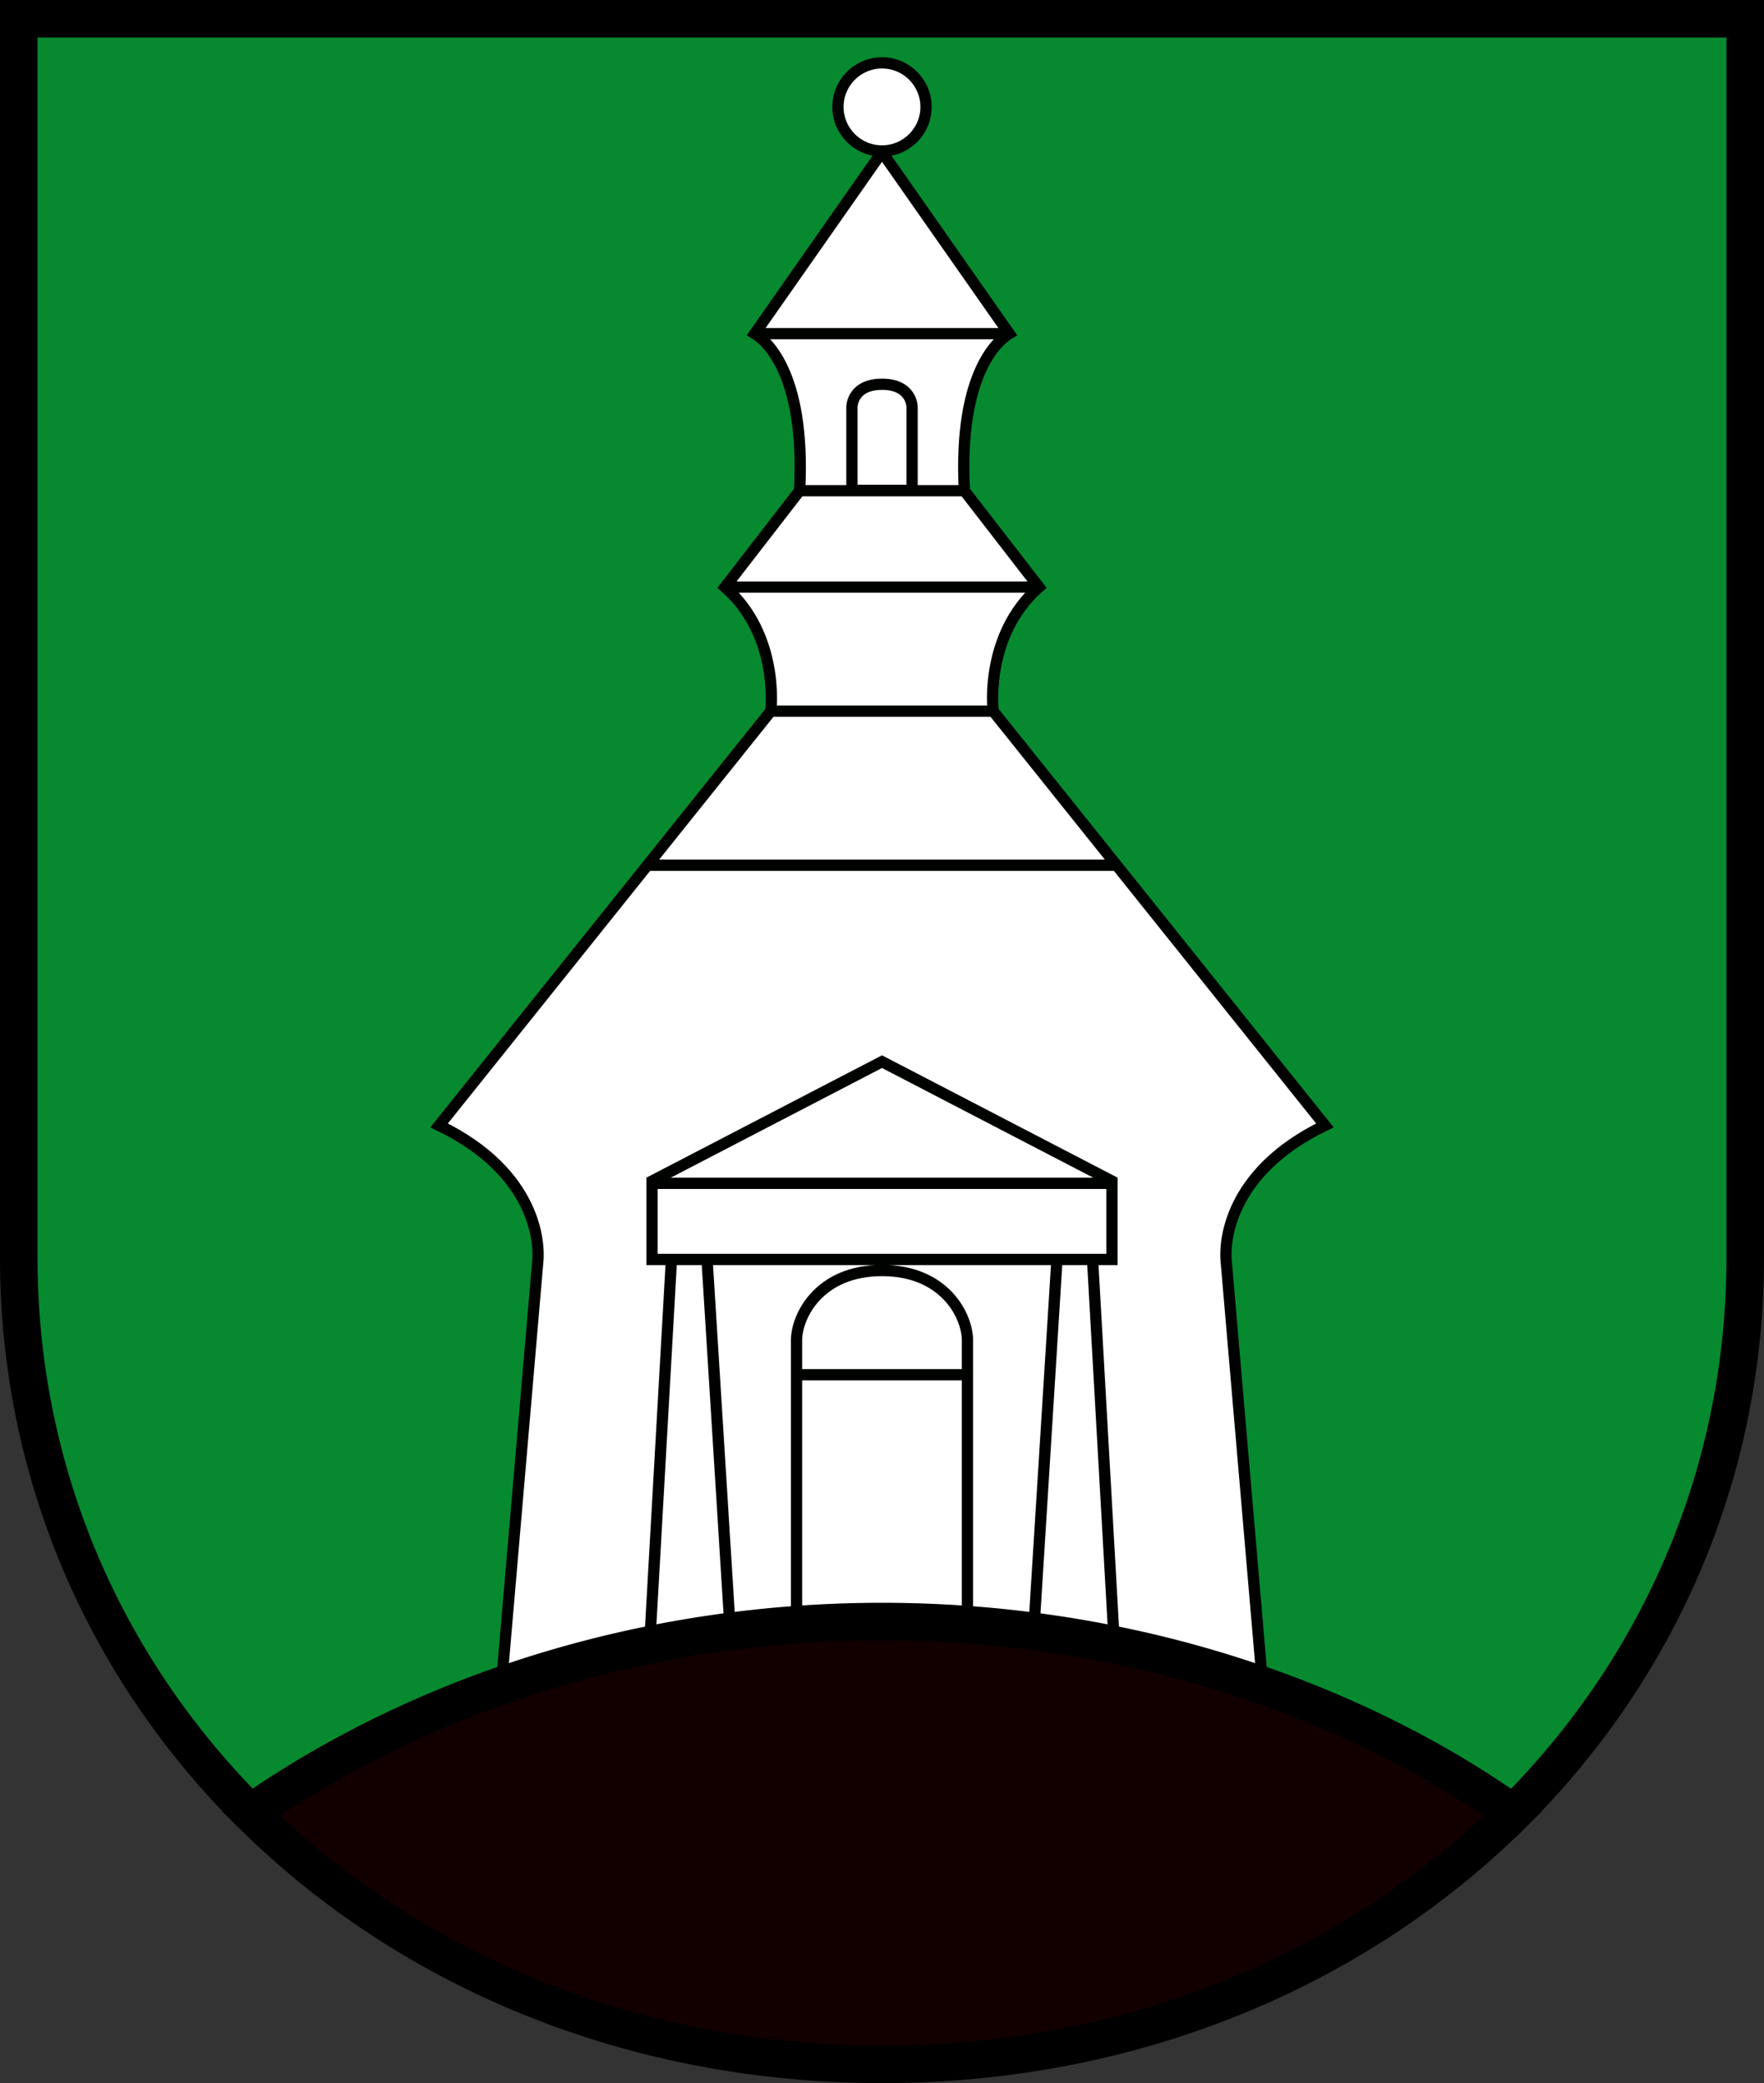 <?xml version="1.0" encoding="UTF-8" standalone="no"?>
<svg
   xmlns:dc="http://purl.org/dc/elements/1.1/"
   xmlns:cc="http://creativecommons.org/ns#"
   xmlns:rdf="http://www.w3.org/1999/02/22-rdf-syntax-ns#"
   xmlns:svg="http://www.w3.org/2000/svg"
   xmlns="http://www.w3.org/2000/svg"
   xmlns:sodipodi="http://sodipodi.sourceforge.net/DTD/sodipodi-0.dtd"
   xmlns:inkscape="http://www.inkscape.org/namespaces/inkscape"
   height="555"
   width="470"
   version="1.1"
   id="svg120"
   sodipodi:docname="AUT_Schmirn_COA.svg"
   inkscape:version="0.92.4 (5da689c313, 2019-01-14)"
   inkscape:export-filename="D:\Documents\Wappen\VEKTOR-EXPORT\Innsbruck-Land\Wipptal\Schmirn.png"
   inkscape:export-xdpi="605.4054"
   inkscape:export-ydpi="605.4054">
  <rect width="100%" height="100%" fill="#333333" stroke="none"/>
  <title
     id="title900">Wappen von Schmirn</title>
  <defs
     id="defs124" />
  <sodipodi:namedview
     pagecolor="#ffffff"
     bordercolor="#666666"
     borderopacity="1"
     objecttolerance="10"
     gridtolerance="10"
     guidetolerance="10"
     inkscape:pageopacity="0"
     inkscape:pageshadow="2"
     inkscape:window-width="1920"
     inkscape:window-height="1017"
     id="namedview122"
     showgrid="false"
     inkscape:zoom="0.85045051"
     inkscape:cx="53.314709"
     inkscape:cy="228.88102"
     inkscape:window-x="-8"
     inkscape:window-y="-8"
     inkscape:window-maximized="1"
     inkscape:current-layer="g118"
     showguides="true"
     inkscape:guide-bbox="true" />
  <g
     id="g118"
     style="stroke:#000000">
    <path
       style="fill:#078930;fill-opacity:1;stroke:#000000;stroke-width:10;stroke-linecap:square;stroke-linejoin:miter;stroke-miterlimit:4;stroke-dasharray:none;stroke-opacity:1"
       d="m 5,5 v 330 c 0,57.82 23.263,109.794 61.865,148.176 a 263.978,222.235 0 0 1 4.043,-2.99 263.978,222.235 0 0 1 21.465,-12.922 263.978,222.235 0 0 1 22.887,-11.053 263.978,222.235 0 0 1 24.086,-9.074 263.978,222.235 0 0 1 25.041,-7.004 263.978,222.235 0 0 1 25.746,-4.865 263.978,222.235 0 0 1 26.193,-2.678 A 263.978,222.235 0 0 1 235,432.033 a 263.978,222.235 0 0 1 26.354,1.109 263.978,222.235 0 0 1 26.09,3.32 263.978,222.235 0 0 1 25.568,5.496 263.978,222.235 0 0 1 24.785,7.617 263.978,222.235 0 0 1 23.762,9.662 263.978,222.235 0 0 1 22.494,11.611 263.978,222.235 0 0 1 19.15,12.256 C 441.764,444.731 465,392.785 465,335 V 5 Z"
       id="path2"
       inkscape:connector-curvature="0" />
    <path
       id="path882"
       style="fill:#ffffff;fill-opacity:1;stroke:#000200;stroke-width:3;stroke-linecap:butt;stroke-linejoin:miter;stroke-miterlimit:4;stroke-dasharray:none;stroke-opacity:1"
       d="M 258.053,366.276 H 235 m 22.772,63.382 v -72.544 c 0,-6.388 -5.928,-18.604 -22.772,-18.604 m 62.077,-23.421 -62.778,-32.598 m 47.272,53.8 -6.026,96.419 m 15.58,-96.713 5.585,98.624 M 235,315.274 h 61.269 v 20.283 H 235 m 8.014,-204.909 v -22.241 c 0,0 5e-5,-6.028 -8.014,-6.028 M 268.892,88.892 H 235 m 21.955,41.851 H 235 m 41.817,25.681 H 235 m 29.625,33.045 H 235 m 62.474,41.058 H 235 m 101.23,216.328 -9.541,-111.051 c -0.351,-3.955 -0.08,-23.166 26.315,-35.963 L 264.625,189.469 c 0,0 -2.506,-20.111 12.192,-33.045 l -19.862,-25.681 C 255.242,98.574 266.587,90.261 268.892,88.892 L 235,40.493 M 211.946,366.276 H 235 m -62.077,-51.186 62.778,-32.598 m -47.272,53.8 6.026,96.419 m -15.58,-96.713 -5.585,98.624 M 201.108,88.892 H 235 M 213.045,130.742 H 235 m -41.817,25.681 H 235 m -29.625,33.045 H 235 m -62.474,41.058 H 235 M 246.734,28.485 c 0,6.481 -5.254,11.734 -11.734,11.734 -6.481,-3e-6 -11.734,-5.254 -11.734,-11.734 0,-6.481 5.254,-11.734 11.734,-11.734 6.481,3e-6 11.734,5.254 11.734,11.734 z M 235,40.493 201.108,88.892 c 2.305,1.369 13.65,9.683 11.937,41.851 l -19.862,25.681 c 14.698,12.934 12.192,33.045 12.192,33.045 l -88.379,110.372 c 26.394,12.797 26.666,32.008 26.315,35.963 l -9.541,111.051 H 336.23 M 235,338.511 c -16.845,0 -22.772,12.216 -22.772,18.604 v 72.544 h 45.545 M 235,102.38 c -8.014,0 -8.014,6.028 -8.014,6.028 v 22.241 h 16.028 M 235,315.274 h -61.269 v 20.283 H 235 296.269 v -20.283 z"
       inkscape:connector-curvature="0"
       sodipodi:nodetypes="cccsccccccccccccccccccccccccccccccccccccccccccccccccccsssssccccccccccscccccccccc" />
    <path
       style="fill:#120000;fill-opacity:1;stroke:#000000;stroke-width:10;stroke-linecap:square;stroke-linejoin:miter;stroke-miterlimit:4;stroke-dasharray:none;stroke-opacity:1"
       d="m 403.203,483.105 a 263.978,222.235 0 0 0 -19.15,-12.256 263.978,222.235 0 0 0 -22.494,-11.611 263.978,222.235 0 0 0 -23.762,-9.662 263.978,222.235 0 0 0 -24.785,-7.617 263.978,222.235 0 0 0 -25.568,-5.496 263.978,222.235 0 0 0 -26.09,-3.32 A 263.978,222.235 0 0 0 235,432.033 a 263.978,222.235 0 0 0 -18.674,0.557 263.978,222.235 0 0 0 -26.193,2.678 263.978,222.235 0 0 0 -25.746,4.865 263.978,222.235 0 0 0 -25.041,7.004 263.978,222.235 0 0 0 -24.086,9.074 263.978,222.235 0 0 0 -22.887,11.053 263.978,222.235 0 0 0 -21.465,12.922 263.978,222.235 0 0 0 -4.043,2.99 C 108.378,524.451 167.638,550 235,550 c 67.399,0 126.687,-25.578 168.203,-66.895 z"
       id="path930"
       inkscape:connector-curvature="0" />
  </g>
</svg>
